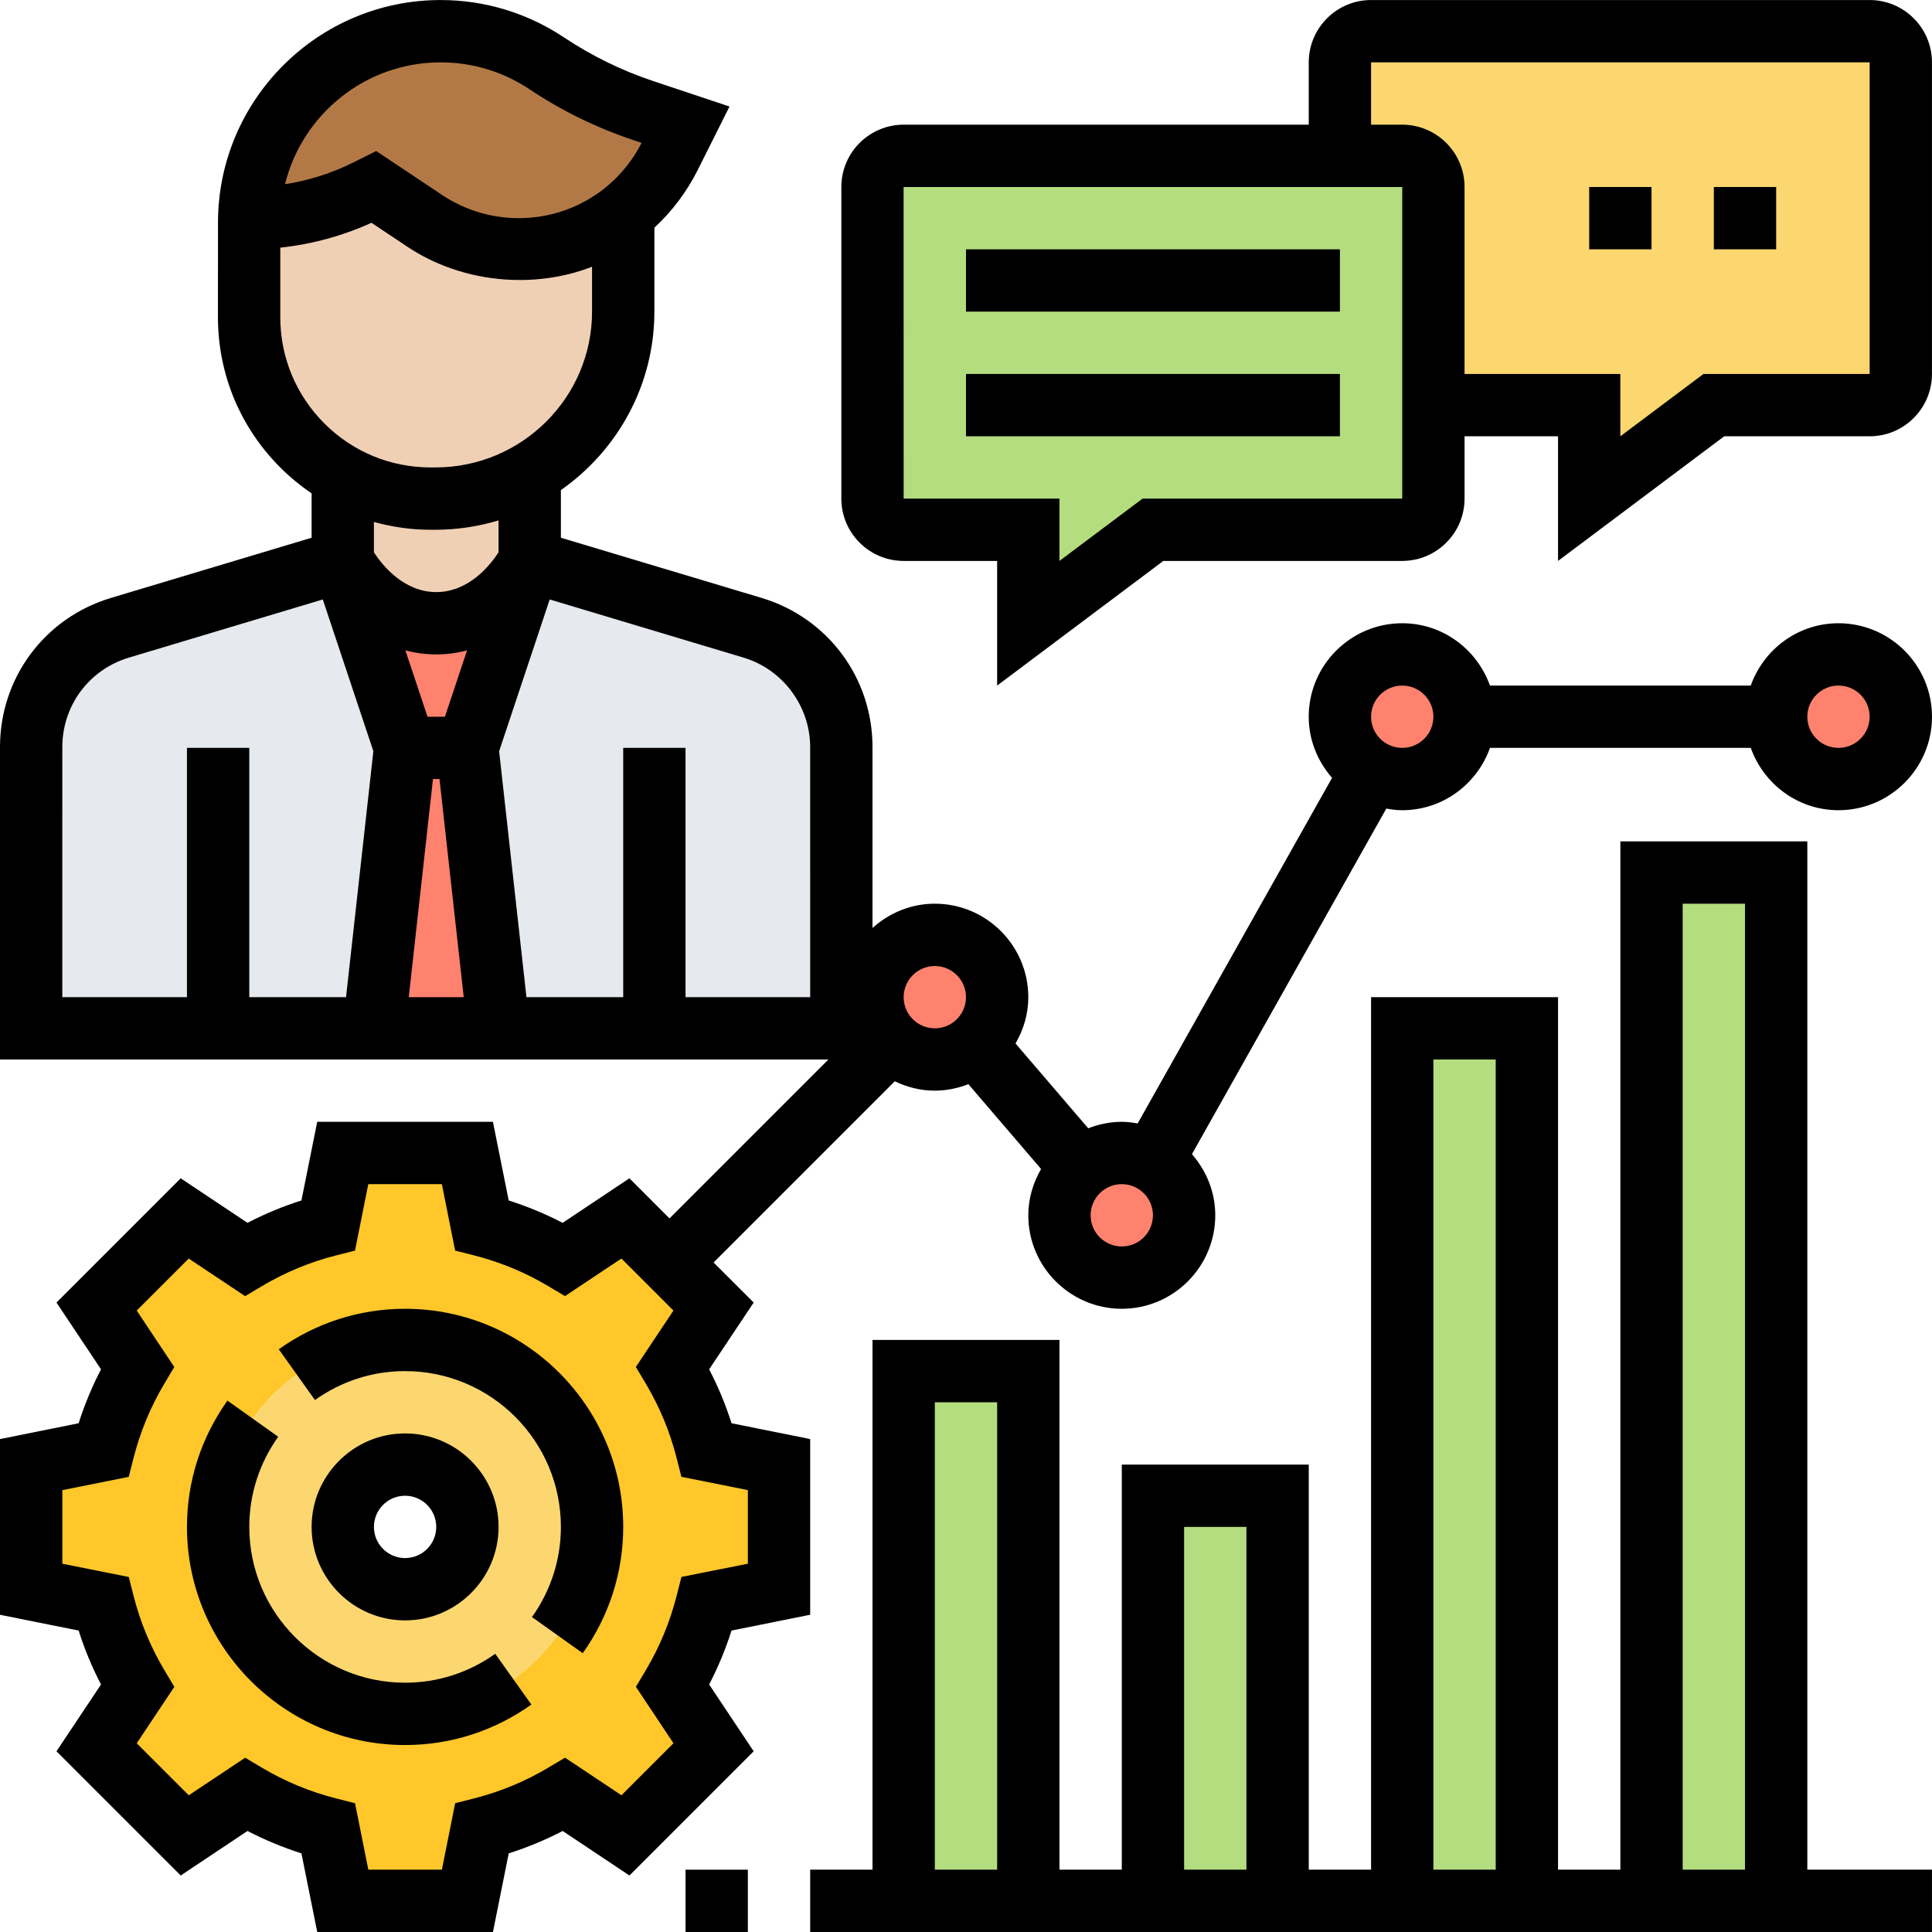 <svg height="496pt" viewBox="0 0 496.008 496" width="496pt" xmlns="http://www.w3.org/2000/svg"><g fill="#b4dd7f"><path d="m424 224.004h32v264h-32zm0 0"/><path d="m360 264.004h32v224h-32zm0 0"/><path d="m296 384.004h32v104h-32zm0 0"/><path d="m232 352.004h32v136h-32zm0 0"/></g><path d="m488 184.004c0 8.836-7.164 16-16 16s-16-7.164-16-16c0-8.836 7.164-16 16-16s16 7.164 16 16zm0 0" fill="#ff826e"/><path d="m376 184.004c0 8.836-7.164 16-16 16s-16-7.164-16-16c0-8.836 7.164-16 16-16s16 7.164 16 16zm0 0" fill="#ff826e"/><path d="m288 296.004c8.801 0 16 7.199 16 16 0 8.801-7.199 16-16 16s-16-7.199-16-16c0-4.801 2.16-9.199 5.602-12.16 2.797-2.398 6.398-3.84 10.398-3.84zm0 0" fill="#ff826e"/><path d="m256 256.004c0 4.801-2.16 9.199-5.602 12.16-2.797 2.398-6.398 3.84-10.398 3.84-4.398 0-8.398-1.762-11.281-4.719-2.957-2.883-4.719-6.883-4.719-11.281 0-8.801 7.199-16 16-16s16 7.199 16 16zm0 0" fill="#ff826e"/><path d="m172.719 351.203c3.84 6.48 6.801 13.602 8.723 21.121l18.559 3.68v32l-18.559 3.68c-1.922 7.52-4.883 14.641-8.723 21.121l10.48 15.758-22.641 22.641-15.758-10.48c-6.48 3.84-13.602 6.801-21.121 8.723l-3.68 18.559h-32l-3.68-18.559c-7.52-1.922-14.641-4.883-21.121-8.723l-15.758 10.48-22.641-22.641 10.48-15.758c-3.84-6.48-6.801-13.602-8.723-21.121l-18.559-3.68v-32l18.559-3.68c1.922-7.52 4.883-14.641 8.723-21.121l-10.48-15.758 22.641-22.641 15.758 10.48c6.48-3.84 13.602-6.801 21.121-8.723l3.68-18.559h32l3.68 18.559c7.52 1.922 14.641 4.883 21.121 8.723l15.758-10.48 11.363 11.359 11.277 11.281zm-20.719 40.801c0-26.48-21.52-48-48-48s-48 21.52-48 48c0 26.48 21.52 48 48 48s48-21.52 48-48zm0 0" fill="#ffc729"/><path d="m104 344.004c26.48 0 48 21.52 48 48 0 26.48-21.52 48-48 48s-48-21.52-48-48c0-26.48 21.52-48 48-48zm16 48c0-8.801-7.199-16-16-16s-16 7.199-16 16c0 8.801 7.199 16 16 16s16-7.199 16-16zm0 0" fill="#fcd770"/><path d="m168 264.004h-40l-8-72 15.922-47.84c.078-.078.078-.16.078-.16l57.199 17.121c13.52 4.078 22.801 16.559 22.801 30.719v72.16zm0 0" fill="#e6e9ed"/><path d="m88.078 144.164 15.922 47.84-8 72h-88v-72.16c0-14.16 9.281-26.641 22.801-30.719l57.199-17.121s0 .082.078.16zm0 0" fill="#e6e9ed"/><path d="m120 192.004 8 72h-32l8-72zm0 0" fill="#ff826e"/><path d="m135.922 144.164-15.922 47.84h-16l-15.922-47.84c.961 1.762 8.883 15.84 23.922 15.84s22.961-14.078 23.922-15.84zm0 0" fill="#ff826e"/><path d="m176 32.004-4 8c-3.039 6.082-7.441 11.281-12.641 15.199-1.039.801-2.238 1.602-3.359 2.32-6.719 4.16-14.641 6.48-22.879 6.48-8.562 0-16.961-2.559-24.082-7.281l-13.039-8.719-1.68.879c-9.441 4.641-19.68 7.121-30.242 7.121.242-13.121 5.684-24.961 14.32-33.602 8.883-8.879 21.121-14.398 34.723-14.398 9.68 0 19.199 2.879 27.277 8.238 7.68 5.121 16.082 9.281 24.883 12.16zm0 0" fill="#b27946"/><path d="m111.762 128.004c8.879 0 17.117-2.32 24.238-6.48v22.48s0 .082-.078.16c-.961 1.762-8.883 15.84-23.922 15.84s-22.961-14.078-23.922-15.84c-.078-.078-.078-.16-.078-.16v-21.762c6.719 3.684 14.398 5.762 22.559 5.762zm0 0" fill="#f0d0b4"/><path d="m160 56.004v24c0 17.68-9.602 33.199-24 41.52-7.121 4.16-15.359 6.48-24.238 6.48h-1.203c-8.16 0-15.84-2.078-22.559-5.762-14.32-8-24.078-23.277-24.078-40.879l.078-24.238c0-.402 0-.723.078-1.121 10.562 0 20.801-2.48 30.242-7.121l1.68-.879 13.039 8.719c7.121 4.723 15.52 7.281 24.082 7.281 8.238 0 16.16-2.32 22.879-6.48 1.121-.719 2.32-1.52 3.359-2.32zm0 0" fill="#f0d0b4"/><path d="m488 16.004v80c0 4.398-3.602 8-8 8h-40l-32 24v-24h-40v-56c0-4.398-3.602-8-8-8h-16v-24c0-4.398 3.602-8 8-8h128c4.398 0 8 3.602 8 8zm0 0" fill="#fcd770"/><path d="m224 128.004v-80c0-4.398 3.602-8 8-8h128c4.398 0 8 3.602 8 8v80c0 4.398-3.602 8-8 8h-64l-32 24v-24h-32c-4.398 0-8-3.602-8-8zm0 0" fill="#b4dd7f"/><path d="m104 336.004c-11.664 0-22.871 3.594-32.426 10.391l9.281 13.035c6.824-4.859 14.824-7.426 23.145-7.426 22.055 0 40 17.945 40 40 0 8.32-2.566 16.32-7.426 23.145l13.035 9.281c6.797-9.555 10.391-20.762 10.391-32.426 0-30.871-25.129-56-56-56zm0 0"/><path d="m104 432.004c-22.055 0-40-17.945-40-40 0-8.32 2.566-16.32 7.426-23.145l-13.035-9.281c-6.797 9.555-10.391 20.762-10.391 32.426 0 30.871 25.129 56 56 56 11.664 0 22.871-3.594 32.426-10.391l-9.281-13.035c-6.824 4.859-14.824 7.426-23.145 7.426zm0 0"/><path d="m472 160.004c-10.414 0-19.215 6.711-22.527 16h-66.953c-3.312-9.289-12.113-16-22.527-16-13.23 0-24 10.77-24 24 0 6.023 2.312 11.473 5.992 15.695l-49.906 88.723c-1.324-.234-2.68-.418-4.078-.418-3.039 0-5.93.625-8.617 1.664l-18.664-21.777c2.035-3.52 3.281-7.543 3.281-11.887 0-13.23-10.77-24-24-24-6.168 0-11.742 2.406-16 6.238v-46.43c0-17.801-11.457-33.199-28.504-38.32l-51.496-15.441v-12.23c14.488-10.145 24-26.879 24-45.816v-21.543c4.496-4.168 8.305-9.168 11.168-14.891l8.121-16.23-19.504-6.504c-8.129-2.703-15.84-6.48-22.961-11.215-9.434-6.297-20.391-9.617-31.703-9.617-31.496 0-57.137 25.617-57.152 57.113l-.016 24.246c-.008 14.594 5.664 28.312 15.984 38.633 2.496 2.496 5.199 4.711 8.062 6.656v11.398l-51.496 15.449c-17.047 5.113-28.504 20.512-28.504 38.32v80.184h212.688l-40.801 40.801-10.293-10.297-17.145 11.434c-4.441-2.305-9.074-4.227-13.848-5.746l-4.051-20.191h-45.109l-4.051 20.191c-4.781 1.512-9.414 3.441-13.848 5.746l-17.145-11.434-31.895 31.895 11.434 17.145c-2.305 4.441-4.227 9.074-5.746 13.848l-20.191 4.059v45.109l20.191 4.051c1.512 4.781 3.441 9.414 5.746 13.848l-11.434 17.145 31.895 31.895 17.145-11.434c4.441 2.305 9.074 4.227 13.848 5.746l4.059 20.191h45.109l4.051-20.191c4.781-1.512 9.414-3.441 13.848-5.746l17.145 11.434 31.895-31.895-11.434-17.145c2.305-4.441 4.227-9.074 5.746-13.848l20.191-4.059v-45.109l-20.191-4.051c-1.512-4.781-3.441-9.414-5.746-13.848l11.434-17.145-10.297-10.285 46.52-46.52c3.129 1.504 6.586 2.406 10.281 2.406 3.039 0 5.93-.625 8.617-1.664l18.664 21.777c-2.035 3.52-3.281 7.543-3.281 11.887 0 13.23 10.77 24 24 24s24-10.77 24-24c0-6.023-2.312-11.473-5.992-15.695l49.902-88.719c1.336.23 2.691.414 4.09.414 10.414 0 19.215-6.711 22.527-16h66.953c3.312 9.289 12.113 16 22.527 16 13.23 0 24-10.77 24-24 0-13.23-10.777-24-24.008-24zm-360.84 40h1.672l6.223 56h-14.117zm3.07-16h-4.469l-5.684-17.039c2.449.648 5.074 1.039 7.922 1.039s5.473-.391 7.91-1.039zm-1.109-168c8.152 0 16.039 2.391 22.832 6.91 8.285 5.539 17.293 9.938 26.766 13.09l2 .672c-6.086 11.93-18.16 19.328-31.559 19.328-7.016 0-13.824-2.062-19.664-5.953l-16.91-11.277-5.844 2.918c-5.512 2.762-11.477 4.648-17.566 5.602 4.418-17.945 20.656-31.289 39.945-31.289zm-41.16 47.574c8.07-.863 16.016-3.023 23.414-6.383l9.242 6.168c13.977 9.312 32.414 10.953 47.383 5.113v11.527c0 22.055-18.047 40-40.23 40h-1.203c-10.32 0-20.016-4.016-27.309-11.312-7.289-7.297-11.305-17-11.297-27.312zm38.598 72.426h1.203c5.645 0 11.086-.855 16.23-2.398v8.191c-1.977 3.062-7.488 10.207-15.992 10.207s-14.016-7.145-16-10.207v-7.801c4.688 1.297 9.566 2.008 14.559 2.008zm-94.559 55.816c0-10.688 6.871-19.922 17.105-22.992l49.766-14.93 12.984 38.961-7.016 63.145h-24.84v-64h-16v64h-32zm192 64.184h-32v-64h-16v64h-24.84l-7.016-63.145 12.984-38.961 49.766 14.93c10.074 3.016 17.105 12.473 17.105 22.992zm-16 126.551v18.891l-17.055 3.406-1.242 4.887c-1.711 6.707-4.359 13.098-7.871 18.992l-2.574 4.328 9.645 14.488-13.352 13.352-14.488-9.645-4.328 2.574c-5.895 3.512-12.285 6.168-18.992 7.871l-4.887 1.242-3.406 17.062h-18.891l-3.406-17.055-4.887-1.242c-6.707-1.711-13.098-4.359-18.992-7.871l-4.328-2.574-14.488 9.645-13.352-13.352 9.648-14.488-2.578-4.328c-3.512-5.895-6.168-12.285-7.871-18.992l-1.242-4.887-17.062-3.406v-18.891l17.055-3.406 1.242-4.887c1.711-6.707 4.359-13.098 7.871-18.992l2.574-4.328-9.645-14.488 13.352-13.352 14.488 9.648 4.328-2.578c5.895-3.512 12.285-6.168 18.992-7.871l4.887-1.242 3.406-17.062h18.891l3.406 17.055 4.887 1.242c6.707 1.711 13.098 4.359 18.992 7.871l4.328 2.574 14.488-9.645 13.352 13.352-9.648 14.488 2.578 4.328c3.512 5.895 6.168 12.285 7.871 18.992l1.242 4.887zm40-126.551c0-4.414 3.586-8 8-8s8 3.586 8 8c0 4.418-3.586 8-8 8s-8-3.582-8-8zm56 64c-4.414 0-8-3.582-8-8 0-4.414 3.586-8 8-8s8 3.586 8 8c0 4.418-3.586 8-8 8zm72-128c-4.414 0-8-3.582-8-8 0-4.414 3.586-8 8-8s8 3.586 8 8c0 4.418-3.586 8-8 8zm112 0c-4.414 0-8-3.582-8-8 0-4.414 3.586-8 8-8s8 3.586 8 8c0 4.418-3.586 8-8 8zm0 0"/><path d="m464 216.004h-48v264h-16v-224h-48v224h-16v-104h-48v104h-16v-136h-48v136h-16v16h288v-16h-32zm-32 16h16v248h-16zm-64 40h16v208h-16zm-64 120h16v88h-16zm-64-32h16v120h-16zm0 0"/><path d="m176 480.004h16v16h-16zm0 0"/><path d="m128 392.004c0-13.23-10.77-24-24-24s-24 10.77-24 24c0 13.23 10.77 24 24 24s24-10.77 24-24zm-32 0c0-4.414 3.586-8 8-8s8 3.586 8 8c0 4.418-3.586 8-8 8s-8-3.582-8-8zm0 0"/><path d="m480 .004h-128c-8.824 0-16 7.176-16 16v16h-104c-8.824 0-16 7.176-16 16v80c0 8.824 7.176 16 16 16h24v32l42.664-32h61.336c8.824 0 16-7.176 16-16v-16h24v32l42.664-32h37.336c8.824 0 16-7.176 16-16v-80c0-8.824-7.176-16-16-16zm-120 128h-66.664l-21.336 16v-16h-40l-.016-80h128.016zm120-32h-42.664l-21.336 16v-16h-40v-48c0-8.824-7.176-16-16-16h-8v-16h128zm0 0"/><path d="m408 48.004h16v16h-16zm0 0"/><path d="m440 48.004h16v16h-16zm0 0"/><path d="m248 64.004h96v16h-96zm0 0"/><path d="m248 96.004h96v16h-96zm0 0"/></svg>